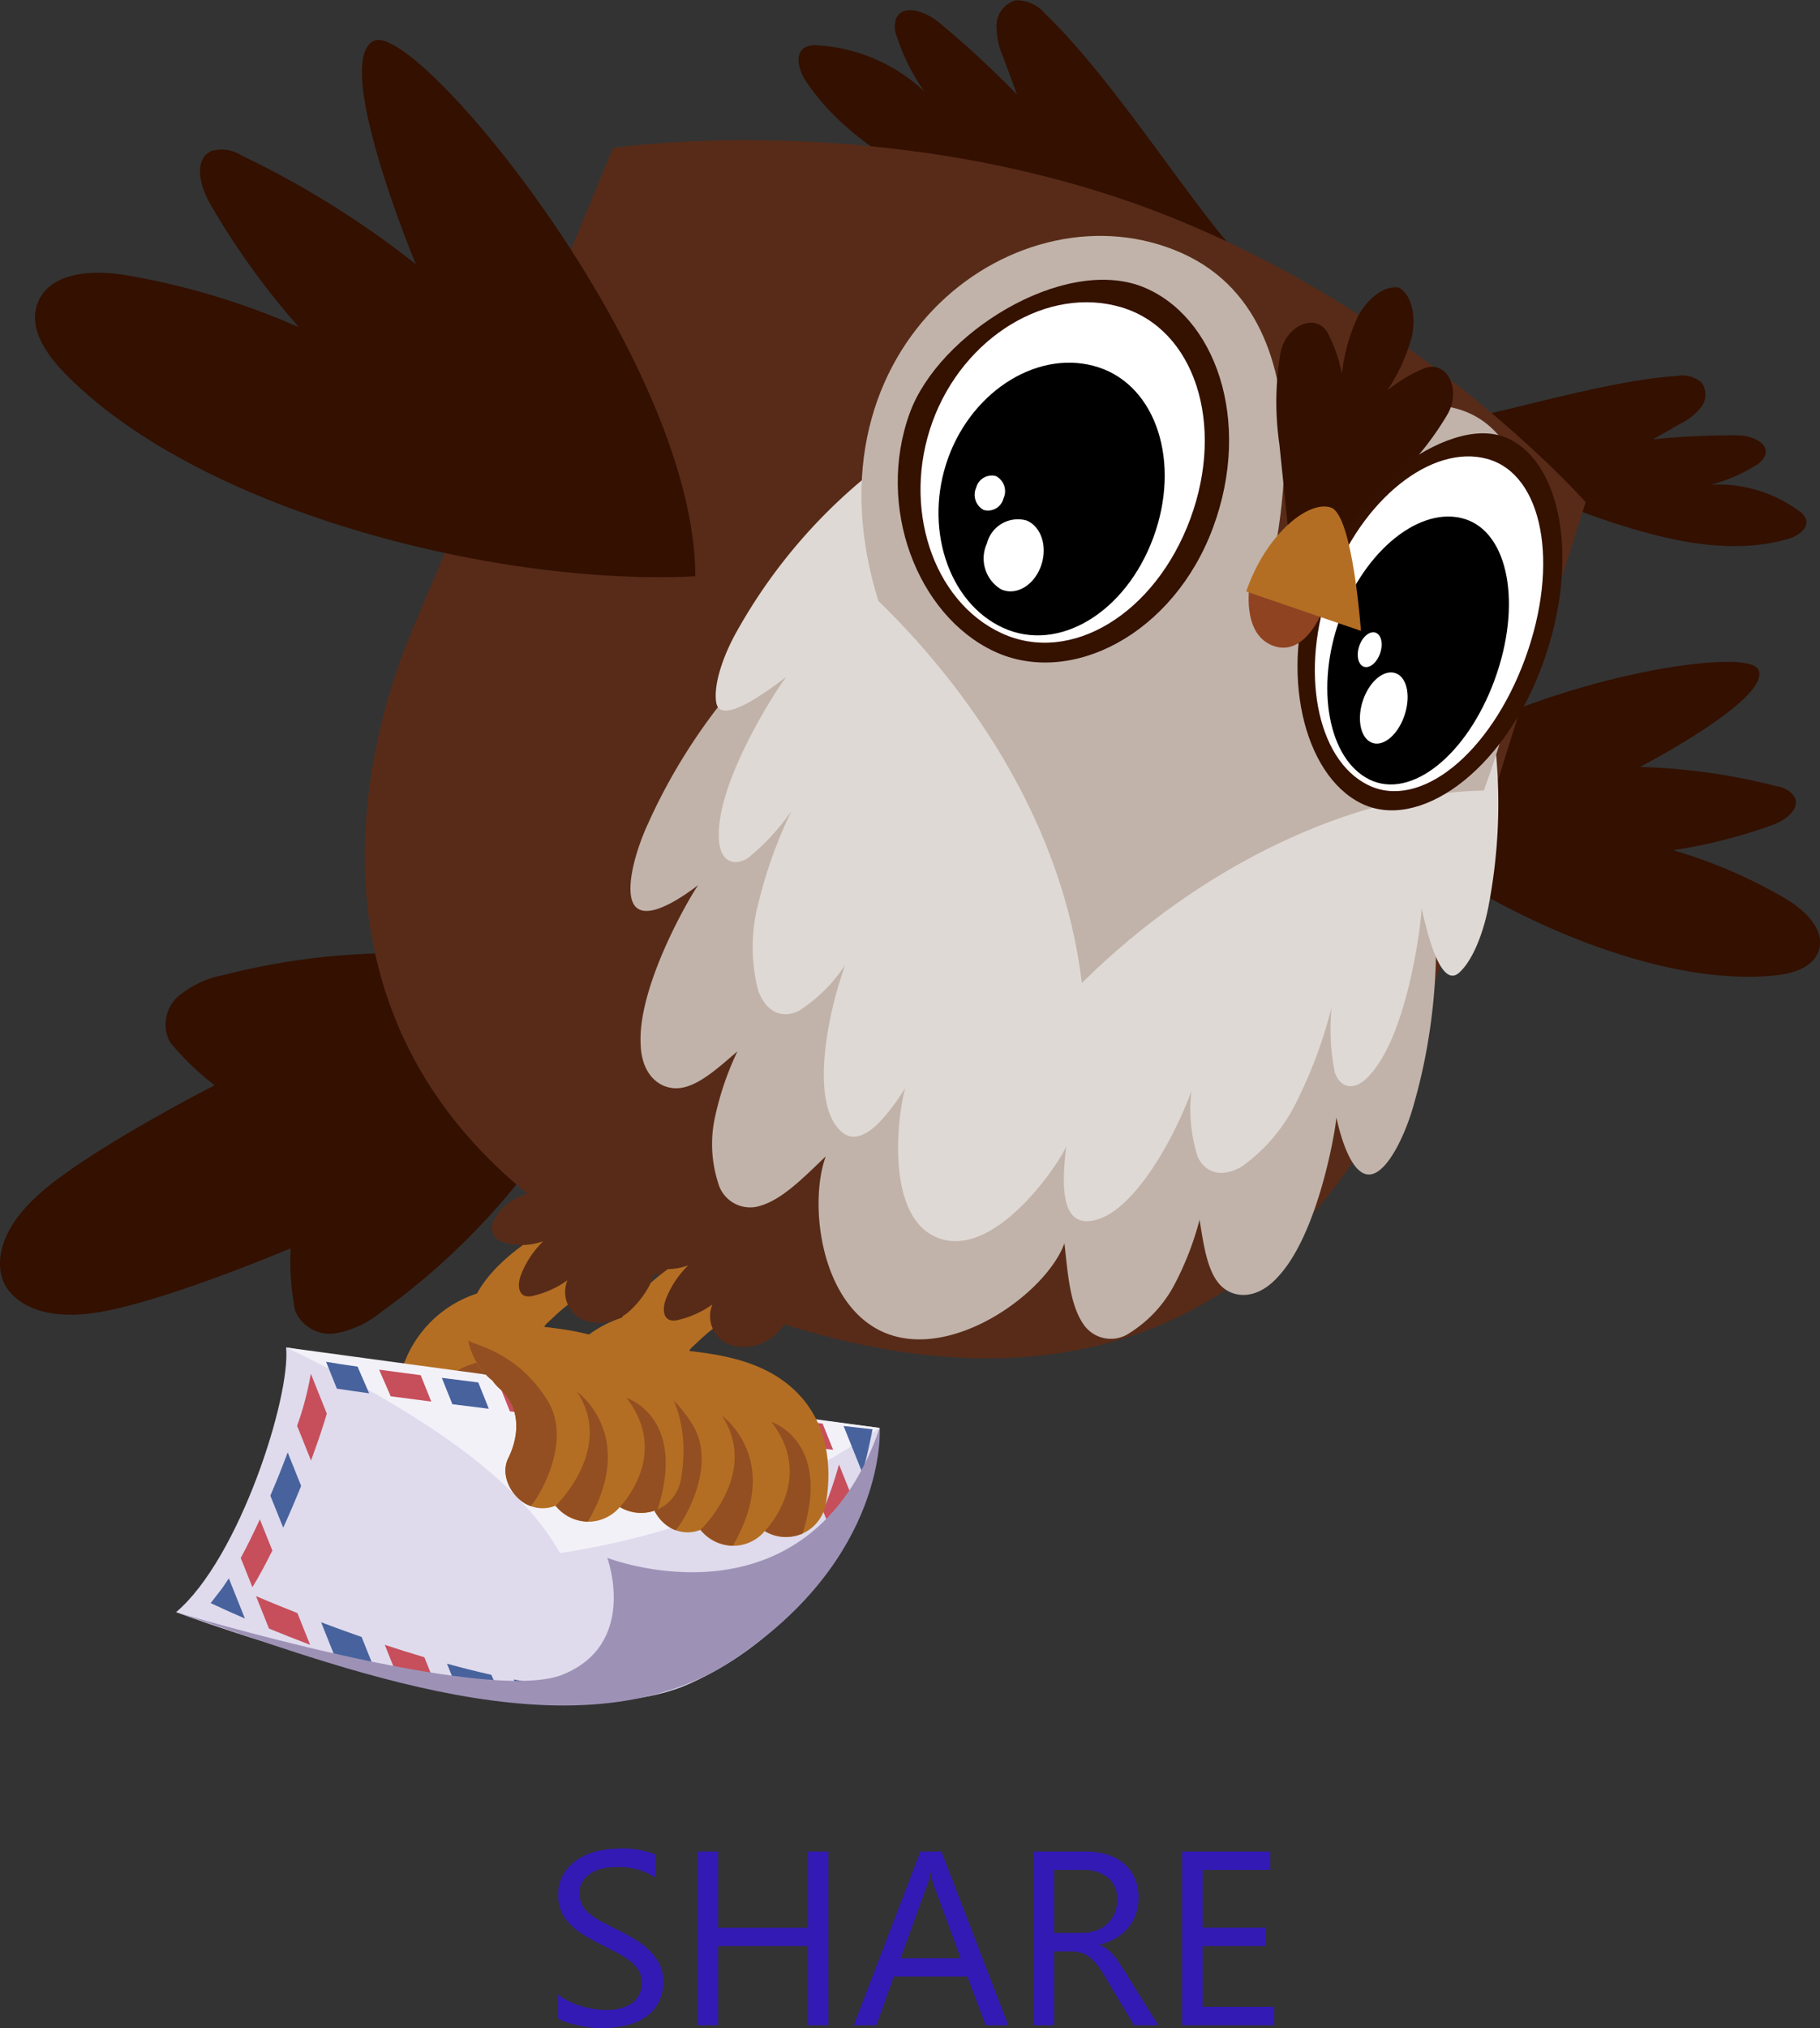 <svg xmlns="http://www.w3.org/2000/svg" width="146.783" height="163.473" viewBox="0 0 146.783 163.473">
  <rect x="0" y="0" width="146.783" height="163.473" fill="#333333" stroke="none"/>
  <g id="Grupo_187" data-name="Grupo 187" transform="translate(-95 -157)">
    <g id="Grupo_186" data-name="Grupo 186">
      <g id="Grupo_184" data-name="Grupo 184">
        <g id="Grupo_71" data-name="Grupo 71" transform="translate(-231.618 125.741)">
          <g id="Grupo_58" data-name="Grupo 58">
            <g id="Grupo_57" data-name="Grupo 57">
              <path id="Trazado_140" data-name="Trazado 140" d="M366.862,135.127a9.365,9.365,0,0,0-8.028,11.31c.81,3.766,6.72,2.716,5.9-1.074a3.379,3.379,0,0,1,3.2-4.331c3.837-.439,2.755-6.342-1.074-5.9Z" fill="#b46e23"/>
            </g>
            <path id="Trazado_141" data-name="Trazado 141" d="M364.738,145.363a3.379,3.379,0,0,1,3.2-4.331s-6.56-1.695-8.106,7.086C361.728,149.672,365.392,148.4,364.738,145.363Z" fill="#934f21"/>
          </g>
          <g id="Grupo_60" data-name="Grupo 60">
            <path id="Trazado_142" data-name="Trazado 142" d="M397.567,146.352s-40.445-5.165-47.876-6.487c.393,3.931-3.77,17.029-8.872,21.334,0,0,29.448,11.126,41.375,5.785S397.056,150.148,397.567,146.352Z" fill="#dfdbed"/>
            <path id="Trazado_143" data-name="Trazado 143" d="M349.691,139.865c10.778,5.151,18.745,10.609,22.09,16.57a62.223,62.223,0,0,0,25.786-10.083Z" fill="#f3f1f8"/>
            <g id="Grupo_59" data-name="Grupo 59">
              <path id="Trazado_144" data-name="Trazado 144" d="M360.548,142.1q-1.832-.237-3.353-.444l.932,2.144c1.01.135,2.108.278,3.273.427Z" fill="#c64f5b"/>
              <path id="Trazado_145" data-name="Trazado 145" d="M351.629,163.833l-1.025-2.558c-1.359-.536-2.489-1.006-3.34-1.368l1.048,2.614C349.271,162.916,350.387,163.361,351.629,163.833Z" fill="#c64f5b"/>
              <path id="Trazado_146" data-name="Trazado 146" d="M349.46,154.389c.5-1.093.987-2.229,1.445-3.364l-1.084-2.7c-.426,1.141-.9,2.323-1.4,3.486Z" fill="#47629d"/>
              <path id="Trazado_147" data-name="Trazado 147" d="M348.584,156.233l-1.007-2.514c-.515,1.118-1.037,2.181-1.544,3.116l.944,2.355C347.495,158.339,348.038,157.335,348.584,156.233Z" fill="#c64f5b"/>
              <path id="Trazado_148" data-name="Trazado 148" d="M353.785,143.185c.722.11,1.6.236,2.605.375l-.935-2.15c-1.077-.154-1.941-.286-2.538-.391Z" fill="#47629d"/>
              <path id="Trazado_149" data-name="Trazado 149" d="M396.167,149.967c.246-.871.448-1.693.6-2.432l.224-1.073-1.089-.125-1.25-.144Z" fill="#47629d"/>
              <path id="Trazado_150" data-name="Trazado 150" d="M392.995,153.047l1.034,2.581a34.258,34.258,0,0,0,1.423-3.416l-1.169-2.916A33.607,33.607,0,0,1,392.995,153.047Z" fill="#c64f5b"/>
              <path id="Trazado_151" data-name="Trazado 151" d="M366.247,166.252c-1.193-.268-2.39-.569-3.579-.9l.926,2.311c.42.106.841.211,1.262.31.668-.11,1.337-.21,2.005-.311Z" fill="#47629d"/>
              <path id="Trazado_152" data-name="Trazado 152" d="M351.7,148.979c.5-1.35.938-2.638,1.277-3.78l-1.291-3.221a24.681,24.681,0,0,1-1.107,4.2Z" fill="#c64f5b"/>
              <path id="Trazado_153" data-name="Trazado 153" d="M345.073,158.471c-.238.373-.471.719-.689,1l-.776,1,1.148.526c.142.065.711.324,1.613.713Z" fill="#47629d"/>
              <path id="Trazado_154" data-name="Trazado 154" d="M392.962,146l-2.928-.339.846,2.112,2.928.339Z" fill="#c64f5b"/>
              <path id="Trazado_155" data-name="Trazado 155" d="M392.142,154.95a28.488,28.488,0,0,1-1.431,2.573,17.766,17.766,0,0,1,2.092-.922Z" fill="#47629d"/>
              <path id="Trazado_156" data-name="Trazado 156" d="M388.34,145.46c-5.887-.687-14.232-1.672-21.449-2.565l.85,2.122c7.422.914,15.8,1.9,21.445,2.556Z" fill="#c64f5b"/>
              <path id="Trazado_157" data-name="Trazado 157" d="M360.844,164.835c-1.088-.323-2.155-.659-3.192-1l.972,2.426c1.034.323,2.092.637,3.164.932Z" fill="#c64f5b"/>
              <path id="Trazado_158" data-name="Trazado 158" d="M365.191,142.684c-1.012-.126-2-.25-2.94-.37l.851,2.125c.95.12,1.932.243,2.94.368Z" fill="#47629d"/>
              <path id="Trazado_159" data-name="Trazado 159" d="M355.782,163.2c-1.155-.4-2.25-.8-3.268-1.187l1.013,2.527c1.027.373,2.115.751,3.242,1.124Z" fill="#47629d"/>
              <path id="Trazado_160" data-name="Trazado 160" d="M370.547,167.05c-.821-.115-1.658-.261-2.5-.423l.35.806q1.089-.159,2.178-.315Z" fill="#47629d"/>
            </g>
            <path id="Trazado_161" data-name="Trazado 161" d="M340.819,161.2s25.005,7.517,31.164,5.038,3.613-9.415,3.613-9.415,16.18,6.3,21.971-10.47c0,0,.7,10.456-11.877,18.738S353.751,165.486,340.819,161.2Z" fill="#9d92b6"/>
          </g>
          <path id="Trazado_162" data-name="Trazado 162" d="M436.331,96.3c7.656-9.09,31.01-13.4,32.1-11.069s-9.549,7.843-9.549,7.843a50.177,50.177,0,0,1,11.059,1.565,1.978,1.978,0,0,1,1.421.883c.441.976-.767,1.857-1.773,2.223a41.734,41.734,0,0,1-8.039,2.041,40.08,40.08,0,0,1,9.018,3.873c1.594.932,3.342,2.57,2.7,4.3-.516,1.39-2.251,1.811-3.727,1.945-10.551.951-25.441-6.4-33.206-13.6" fill="#331000"/>
          <path id="Trazado_163" data-name="Trazado 163" d="M376.269,113.4a55.919,55.919,0,0,1-18.931,23.62,8,8,0,0,1-3.656,1.706,3.029,3.029,0,0,1-3.271-1.849,21.4,21.4,0,0,1-.351-5.006s-10.135,4.3-15.589,5.172c-4.863.775-6.925-1.086-7.533-2.389s-.707-4.079,3.012-7.306c4.172-3.619,13.983-8.617,13.983-8.617a21.391,21.391,0,0,1-3.61-3.487,3.029,3.029,0,0,1,.687-3.694,8.012,8.012,0,0,1,3.656-1.705,55.935,55.935,0,0,1,30.263.681" fill="#331000"/>
          <path id="Trazado_164" data-name="Trazado 164" d="M436.255,105.92c.055-9.947,5.443-13.709,5.443-13.709L372.923,67.179s1.7,6.335-4.643,14c-10.6,12.815-10.672,38.053,20.409,49.366l.2.073C419.97,141.93,436.175,120.616,436.255,105.92Z" fill="#c1b3aa"/>
          <path id="Trazado_165" data-name="Trazado 165" d="M410.94,32.406a3.014,3.014,0,0,0-2.383-1.125,2.126,2.126,0,0,0-1.569,1.979,6.213,6.213,0,0,0,.554,2.638l1.1,2.986a78.381,78.381,0,0,0-6.313-5.828c-1.03-.851-2.868-1.528-3.435-.317a2.118,2.118,0,0,0,.078,1.534,16.274,16.274,0,0,0,2.209,4.369,13.831,13.831,0,0,0-8.56-3.724,1.883,1.883,0,0,0-1.079.161c-.886.521-.493,1.884.081,2.737,2.875,4.276,7.519,7.022,12.225,9.122a73.243,73.243,0,0,0,23.93,6.109C424.069,50,417.041,38.229,410.94,32.406Z" fill="#331000"/>
          <path id="Trazado_166" data-name="Trazado 166" d="M461.836,61.565a2.394,2.394,0,0,1,2.023.532,1.688,1.688,0,0,1-.056,2,4.933,4.933,0,0,1-1.682,1.321l-2.192,1.254a62.18,62.18,0,0,1,6.809-.323c1.061.008,2.523.534,2.25,1.559a1.68,1.68,0,0,1-.829.893,12.926,12.926,0,0,1-3.572,1.529,10.977,10.977,0,0,1,7.1,2.1,1.49,1.49,0,0,1,.574.649c.272.768-.662,1.4-1.446,1.622-3.928,1.132-8.152.433-12.083-.69a58.109,58.109,0,0,1-17.661-8.493C444.882,65.566,455.158,61.993,461.836,61.565Z" fill="#331000"/>
          <path id="Trazado_167" data-name="Trazado 167" d="M442,111.682c3.485-11.562,12.5-39.95,12.5-39.95S440.422,55.8,418.76,47.885c-21.68-7.863-42.707-4.7-42.707-4.7s-10.689,25.983-16.1,38.64c-4.825,11.293-12.059,40.987,26.315,54.954l.248.09C424.893,150.831,438.458,123.44,442,111.682Z" fill="#582b18"/>
          <path id="Trazado_168" data-name="Trazado 168" d="M382.692,77.71c-.032-17.621-22.451-44.776-25.908-43.164s3.371,18.009,3.371,18.009A74.4,74.4,0,0,0,346.1,43.792a2.931,2.931,0,0,0-2.456-.35c-1.431.687-.9,2.84-.1,4.214a61.833,61.833,0,0,0,7.186,9.98,59.427,59.427,0,0,0-13.935-4.195c-2.7-.462-6.246-.266-7.165,2.313-.738,2.07.83,4.2,2.38,5.761C343.086,72.652,367,78.5,382.692,77.71" fill="#331000"/>
          <g id="Grupo_64" data-name="Grupo 64">
            <g id="Grupo_63" data-name="Grupo 63">
              <g id="Grupo_61" data-name="Grupo 61">
                <path id="Trazado_169" data-name="Trazado 169" d="M393.208,152.527c.566-3.154.106-6.484-2.171-8.883-2.32-2.444-5.59-3.137-8.807-3.491-.044-.123.22-.308.932-.989a14.064,14.064,0,0,1,3.358-2.3c3.427-1.768.9-7.212-2.536-5.438-3.384,1.745-8.3,4.984-8,9.376a5.356,5.356,0,0,0,2.037,3.671,4.09,4.09,0,0,0,.585.653c1.693,1.492,1.615,3.748.69,5.614-.721,1.454.391,3.335,1.793,3.845a2.759,2.759,0,0,0,2.025-.023,3.335,3.335,0,0,0,5.052.251c.044-.048.082-.1.125-.149A3.269,3.269,0,0,0,393.208,152.527Z" fill="#b46e23"/>
                <path id="Trazado_170" data-name="Trazado 170" d="M382.444,146.039c-2.523-4.03-6.1-4.447-6.38-4.814a5.535,5.535,0,0,0,1.955,3.248,4.09,4.09,0,0,0,.585.653c1.693,1.492,1.615,3.748.69,5.614-.721,1.454.391,3.335,1.793,3.845C381.244,154.642,384.708,149.656,382.444,146.039Z" fill="#934f21"/>
                <path id="Trazado_171" data-name="Trazado 171" d="M385.721,155.84c4.079-6.981-.884-10.475-.884-10.475,3.079,4.632-1.725,9.2-1.725,9.2A3.562,3.562,0,0,0,385.721,155.84Z" fill="#934f21"/>
                <path id="Trazado_172" data-name="Trazado 172" d="M391.344,154.862c2.377-7.462-2.505-8.987-2.505-8.987,3.272,4.229.148,8.044-.54,8.795A3.428,3.428,0,0,0,391.344,154.862Z" fill="#934f21"/>
              </g>
              <g id="Grupo_62" data-name="Grupo 62">
                <path id="Trazado_173" data-name="Trazado 173" d="M378.551,137.07a9.364,9.364,0,0,0-8.028,11.309c.81,3.766,6.719,2.716,5.9-1.074a3.378,3.378,0,0,1,3.2-4.331c3.837-.439,2.755-6.342-1.074-5.9Z" fill="#b46e23"/>
              </g>
              <path id="Trazado_174" data-name="Trazado 174" d="M376.427,147.3a3.378,3.378,0,0,1,3.2-4.331s-6.56-1.695-8.106,7.086C373.417,151.614,377.081,150.344,376.427,147.3Z" fill="#934f21"/>
            </g>
            <path id="Trazado_175" data-name="Trazado 175" d="M393.981,129.445,390.05,126.1c-1.482.515-8.295,2.813-9.7,3.513a4.054,4.054,0,0,0-2.284,2.094,1.28,1.28,0,0,0,.192,1.263,1.524,1.524,0,0,0,.677.364,5.062,5.062,0,0,0,3.188-.084,7.632,7.632,0,0,0-1.813,2.749c-.222.583-.268,1.422.312,1.651a1.216,1.216,0,0,0,.721-.01,7.778,7.778,0,0,0,2.731-1.242,2.457,2.457,0,0,0,1.318,3.211,3.677,3.677,0,0,0,3.648-.693,7.633,7.633,0,0,0,2.129-3.218C391.512,134.83,393.786,130.353,393.981,129.445Z" fill="#582b18"/>
          </g>
          <g id="Grupo_67" data-name="Grupo 67">
            <g id="Grupo_66" data-name="Grupo 66">
              <g id="Grupo_65" data-name="Grupo 65">
                <path id="Trazado_176" data-name="Trazado 176" d="M381.52,150.585c.566-3.154.105-6.484-2.172-8.883-2.32-2.444-5.589-3.137-8.807-3.491-.044-.123.22-.308.933-.989a14.038,14.038,0,0,1,3.357-2.3c3.428-1.768.9-7.213-2.536-5.438-3.384,1.745-8.3,4.984-8,9.376a5.362,5.362,0,0,0,2.037,3.671,4.091,4.091,0,0,0,.585.653c1.693,1.492,1.615,3.748.69,5.614-.721,1.454.391,3.335,1.793,3.845a2.764,2.764,0,0,0,2.025-.023,3.336,3.336,0,0,0,5.053.251c.044-.048.081-.1.124-.149A3.27,3.27,0,0,0,381.52,150.585Z" fill="#b46e23"/>
                <path id="Trazado_177" data-name="Trazado 177" d="M370.755,144.1c-2.523-4.031-6.1-4.447-6.38-4.814a5.54,5.54,0,0,0,1.955,3.248,4.091,4.091,0,0,0,.585.653c1.693,1.492,1.615,3.748.69,5.614-.721,1.454.391,3.335,1.793,3.845C369.556,152.7,373.019,147.714,370.755,144.1Z" fill="#934f21"/>
                <path id="Trazado_178" data-name="Trazado 178" d="M374.032,153.9c4.08-6.981-.884-10.475-.884-10.475,3.079,4.632-1.725,9.2-1.725,9.2A3.562,3.562,0,0,0,374.032,153.9Z" fill="#934f21"/>
                <path id="Trazado_179" data-name="Trazado 179" d="M379.655,152.92c2.378-7.462-2.505-8.987-2.505-8.987,3.272,4.229.148,8.044-.539,8.795A3.426,3.426,0,0,0,379.655,152.92Z" fill="#934f21"/>
              </g>
            </g>
            <path id="Trazado_180" data-name="Trazado 180" d="M382.293,127.5l-3.932-3.348c-1.481.515-8.295,2.813-9.7,3.513a4.054,4.054,0,0,0-2.284,2.094,1.28,1.28,0,0,0,.192,1.263,1.524,1.524,0,0,0,.677.364,5.065,5.065,0,0,0,3.189-.084,7.622,7.622,0,0,0-1.814,2.749c-.222.583-.268,1.421.312,1.651a1.216,1.216,0,0,0,.721-.01,7.77,7.77,0,0,0,2.731-1.242,2.457,2.457,0,0,0,1.318,3.211,3.679,3.679,0,0,0,3.648-.693,7.64,7.64,0,0,0,2.129-3.218C379.823,132.888,382.1,128.411,382.293,127.5Z" fill="#582b18"/>
          </g>
          <path id="Trazado_181" data-name="Trazado 181" d="M440.686,120.122c2.864-10.1,2.084-20.988-1.332-28.944l-40.84-14.864c-7.731,3.9-15.33,11.742-19.625,21.316-1.112,2.4-1.994,5.749-.98,6.744,1.3,1.273,5.03-1.824,5.043-1.783-.06-.1-4.874,7.709-4.669,12.747.054,2.809,1.81,3.85,3.3,3.6s3-1.648,4.505-2.937a24.064,24.064,0,0,0-1.78,5.183,10.216,10.216,0,0,0,.231,5.425,2.67,2.67,0,0,0,3.35,1.852c1.858-.531,3.579-2.339,5.327-4-1.429,3.91-.388,12.351,5.049,14.329s12.784-3.408,14.2-7.322c.27,2.4.426,4.889,1.508,6.49a2.672,2.672,0,0,0,3.757.735,10.228,10.228,0,0,0,3.665-4.008,24.169,24.169,0,0,0,1.967-5.115c.322,1.953.585,3.982,1.564,5.146s2.993,1.483,4.84-.634c3.395-3.728,4.725-12.8,4.617-12.766.036-.024.9,4.746,2.717,4.607C438.518,125.808,440,122.675,440.686,120.122Z" fill="#c1b3aa"/>
          <path id="Trazado_182" data-name="Trazado 182" d="M446.7,104.115a43.655,43.655,0,0,0-.3-17.641L397.666,68.737a43.65,43.65,0,0,0-11.572,13.319c-1.133,1.982-1.928,4.306-1.721,5.774.328,2.394,5.663-2.1,5.688-2.018-.075-.109-5.59,8.008-5.468,12.841-.006,2.006,1.165,2.491,2.314,1.786a17.9,17.9,0,0,0,3.549-3.831,37.338,37.338,0,0,0-2.658,7.38,13.948,13.948,0,0,0-.047,7.06c.664,1.871,1.983,2.3,3.251,1.712a12.47,12.47,0,0,0,3.783-3.738c-1.516,4.218-2.557,10.308-.822,12.852,1.69,2.521,3.9-.184,5.682-2.934-.448,1.137-1.964,10.425,2.69,12.119,4.691,1.707,9.916-6.383,10.28-7.425-.4,3.261-.459,6.773,2.463,5.926,2.965-.834,6.082-6.168,7.632-10.374a12.451,12.451,0,0,0,.5,5.3c.593,1.265,1.879,1.785,3.59.778a13.95,13.95,0,0,0,4.5-5.439,37.26,37.26,0,0,0,2.707-7.361,17.936,17.936,0,0,0,.257,5.216c.427,1.279,1.636,1.659,2.921.119,3.2-3.624,4.192-13.386,4.065-13.351.072-.047,1.27,6.825,3.06,5.2C445.41,108.654,446.3,106.362,446.7,104.115Z" fill="#dfd9d5"/>
          <path id="Trazado_183" data-name="Trazado 183" d="M441.007,63.949c-6.743.885-12.333,14.967-12.333,14.967s6.335-21.385-6.712-27.243-30.975,7.271-24.505,28.018c7.709,7.491,14.921,18.259,16.411,30.8,9.58-9.491,21.9-15.33,32.423-15.514C452.542,77.8,451.6,63.087,441.007,63.949Z" fill="#c1b3aa"/>
          <g id="Grupo_68" data-name="Grupo 68">
            <path id="Trazado_184" data-name="Trazado 184" d="M450.993,84.9c-3.173,8.614-10.031,13.425-14.653,11.082s-6.561-10.572-3.815-18.117C434.862,71.448,443.185,64.628,448,66.5,452.474,68.272,454.166,76.29,450.993,84.9Z" fill="#351100"/>
            <path id="Trazado_185" data-name="Trazado 185" d="M433.911,78.4c-2.5,6.85-1.137,14.071,3.034,16.13s9.84-2.486,12.661-10.151,1.463-14.887-3.034-16.13S436.407,71.547,433.911,78.4Z" fill="#fff"/>
            <path id="Trazado_186" data-name="Trazado 186" d="M434.686,81.105c-2.02,5.538-.952,11.353,2.385,12.988s7.85-1.952,10.078-8.01,1.16-11.875-2.386-12.989S436.706,75.567,434.686,81.105Z"/>
            <path id="Trazado_187" data-name="Trazado 187" d="M436.581,87.594c-.554,1.515-.278,3.081.617,3.5s2.081-.5,2.65-2.053.293-3.119-.617-3.5S437.135,86.079,436.581,87.594Z" fill="#fff"/>
            <path id="Trazado_188" data-name="Trazado 188" d="M436.256,83.285c-.273.748-.126,1.511.328,1.7s1.047-.267,1.324-1.024.13-1.52-.328-1.7S436.53,82.537,436.256,83.285Z" fill="#fff"/>
          </g>
          <g id="Grupo_69" data-name="Grupo 69">
            <path id="Trazado_189" data-name="Trazado 189" d="M424.454,73.769c-3.184,8.61-11.5,12.892-17.681,9.98s-9.529-11.652-6.783-19.2c2.337-6.421,12.325-12.635,18.71-10.2C424.631,56.663,427.638,65.159,424.454,73.769Z" fill="#351100"/>
            <path id="Trazado_190" data-name="Trazado 190" d="M401.827,65.244c-2.5,6.849,0,14.485,5.573,17.054s12.387-1.559,15.217-9.221.336-15.3-5.573-17.054S404.323,58.394,401.827,65.244Z" fill="#fff"/>
            <path id="Trazado_191" data-name="Trazado 191" d="M403.1,68.135c-2.022,5.537-.045,11.683,4.414,13.726s9.885-1.211,12.119-7.268.259-12.2-4.414-13.726S405.124,62.6,403.1,68.135Z"/>
            <path id="Trazado_192" data-name="Trazado 192" d="M406.211,75.065a2.9,2.9,0,0,0,1.157,3.7c1.193.526,2.623-.305,3.193-1.856s.052-3.207-1.157-3.7A2.579,2.579,0,0,0,406.211,75.065Z" fill="#fff"/>
            <path id="Trazado_193" data-name="Trazado 193" d="M405.348,70.56a1.392,1.392,0,0,0,.6,1.8,1.287,1.287,0,0,0,1.6-.925,1.378,1.378,0,0,0-.6-1.8A1.3,1.3,0,0,0,405.348,70.56Z" fill="#fff"/>
          </g>
          <path id="Trazado_194" data-name="Trazado 194" d="M441.543,60.92l-.032.011a12.027,12.027,0,0,0-3.015,1.808,14.881,14.881,0,0,0,1.985-4.34c.339-1.561.047-3.317-1.025-3.954l-.018-.007c-1.232-.2-2.584.956-3.327,2.37a14.883,14.883,0,0,0-1.27,4.6,11.979,11.979,0,0,0-1.147-3.323l-.017-.029c-.977-1.6-3.3-.584-3.776,1.583a23.651,23.651,0,0,0-.1,7.428q.357,3.476.715,6.95l3.183,1.158q2.508-2.432,5.015-4.864a23.645,23.645,0,0,0,4.7-5.752C444.442,62.59,443.32,60.321,441.543,60.92Z" fill="#331000"/>
          <g id="Grupo_70" data-name="Grupo 70">
            <path id="Trazado_195" data-name="Trazado 195" d="M427.408,78.374s-.71,3.989,1.9,4.94,4.026-2.935,4.026-2.935Z" fill="#8f4321"/>
            <path id="Trazado_196" data-name="Trazado 196" d="M433.983,72.179c-1.739-.648-5.234,2.015-6.858,6.757l9.253,3.172S435.723,72.827,433.983,72.179Z" fill="#b46e23"/>
          </g>
        </g>
      </g>
      <g id="Grupo_185" data-name="Grupo 185">
        <path id="Trazado_394" data-name="Trazado 394" d="M1.182,21.434V19.5a3.755,3.755,0,0,0,.8.527,6.448,6.448,0,0,0,.977.4,7.774,7.774,0,0,0,1.03.249,5.744,5.744,0,0,0,.957.088A3.749,3.749,0,0,0,7.2,20.2a2.106,2.106,0,0,0,.5-2.6,2.805,2.805,0,0,0-.688-.767,6.832,6.832,0,0,0-1.04-.664q-.6-.317-1.294-.669-.732-.371-1.367-.752a5.924,5.924,0,0,1-1.1-.84,3.5,3.5,0,0,1-.737-1.04A3.219,3.219,0,0,1,1.2,11.5a3.2,3.2,0,0,1,.42-1.665,3.6,3.6,0,0,1,1.1-1.167,5,5,0,0,1,1.558-.684,7.132,7.132,0,0,1,1.782-.225,6.83,6.83,0,0,1,3.018.5v1.846A5.47,5.47,0,0,0,5.9,9.246a5.236,5.236,0,0,0-1.074.112,3.034,3.034,0,0,0-.957.366,2.12,2.12,0,0,0-.684.654,1.737,1.737,0,0,0-.264.977,2.011,2.011,0,0,0,.2.928A2.274,2.274,0,0,0,3.711,13a5.885,5.885,0,0,0,.952.625q.562.3,1.294.664.752.371,1.426.781a6.517,6.517,0,0,1,1.182.908,4.036,4.036,0,0,1,.806,1.1,3.1,3.1,0,0,1,.3,1.387,3.517,3.517,0,0,1-.405,1.753,3.326,3.326,0,0,1-1.094,1.167,4.777,4.777,0,0,1-1.587.649,8.691,8.691,0,0,1-1.895.2,7.72,7.72,0,0,1-.82-.054q-.488-.054-1-.156a8.128,8.128,0,0,1-.962-.254A2.993,2.993,0,0,1,1.182,21.434ZM22.988,22H21.348V15.613H14.1V22H12.461V8H14.1v6.143h7.246V8h1.641ZM37.5,22H35.684L34.2,18.074H28.262L26.865,22H25.039L30.41,8h1.7Zm-3.838-5.4-2.2-5.967A5.713,5.713,0,0,1,31.25,9.7h-.039a5.231,5.231,0,0,1-.225.938L28.809,16.6ZM49.6,22H47.646L45.3,18.074a8.55,8.55,0,0,0-.625-.933,3.563,3.563,0,0,0-.62-.63,2.148,2.148,0,0,0-.684-.356,2.811,2.811,0,0,0-.825-.112H41.2V22H39.561V8h4.18a5.957,5.957,0,0,1,1.694.229,3.791,3.791,0,0,1,1.348.7,3.245,3.245,0,0,1,.894,1.167A3.87,3.87,0,0,1,48,11.727a3.939,3.939,0,0,1-.22,1.343,3.507,3.507,0,0,1-.625,1.089,3.789,3.789,0,0,1-.977.815,4.986,4.986,0,0,1-1.284.522v.039a2.954,2.954,0,0,1,.61.356,3.359,3.359,0,0,1,.493.474,6.274,6.274,0,0,1,.464.62q.229.347.513.806ZM41.2,9.48v5.078h2.227a3.377,3.377,0,0,0,1.138-.186,2.634,2.634,0,0,0,.9-.532,2.414,2.414,0,0,0,.6-.85,2.844,2.844,0,0,0,.215-1.128,2.2,2.2,0,0,0-.728-1.753,3.125,3.125,0,0,0-2.1-.63ZM58.945,22H51.523V8h7.109V9.48H53.164v4.658h5.059v1.475H53.164v4.9h5.781Z" transform="translate(138.818 298.238)" fill="#3415d6" opacity="0.8"/>
      </g>
    </g>
  </g>
</svg>
